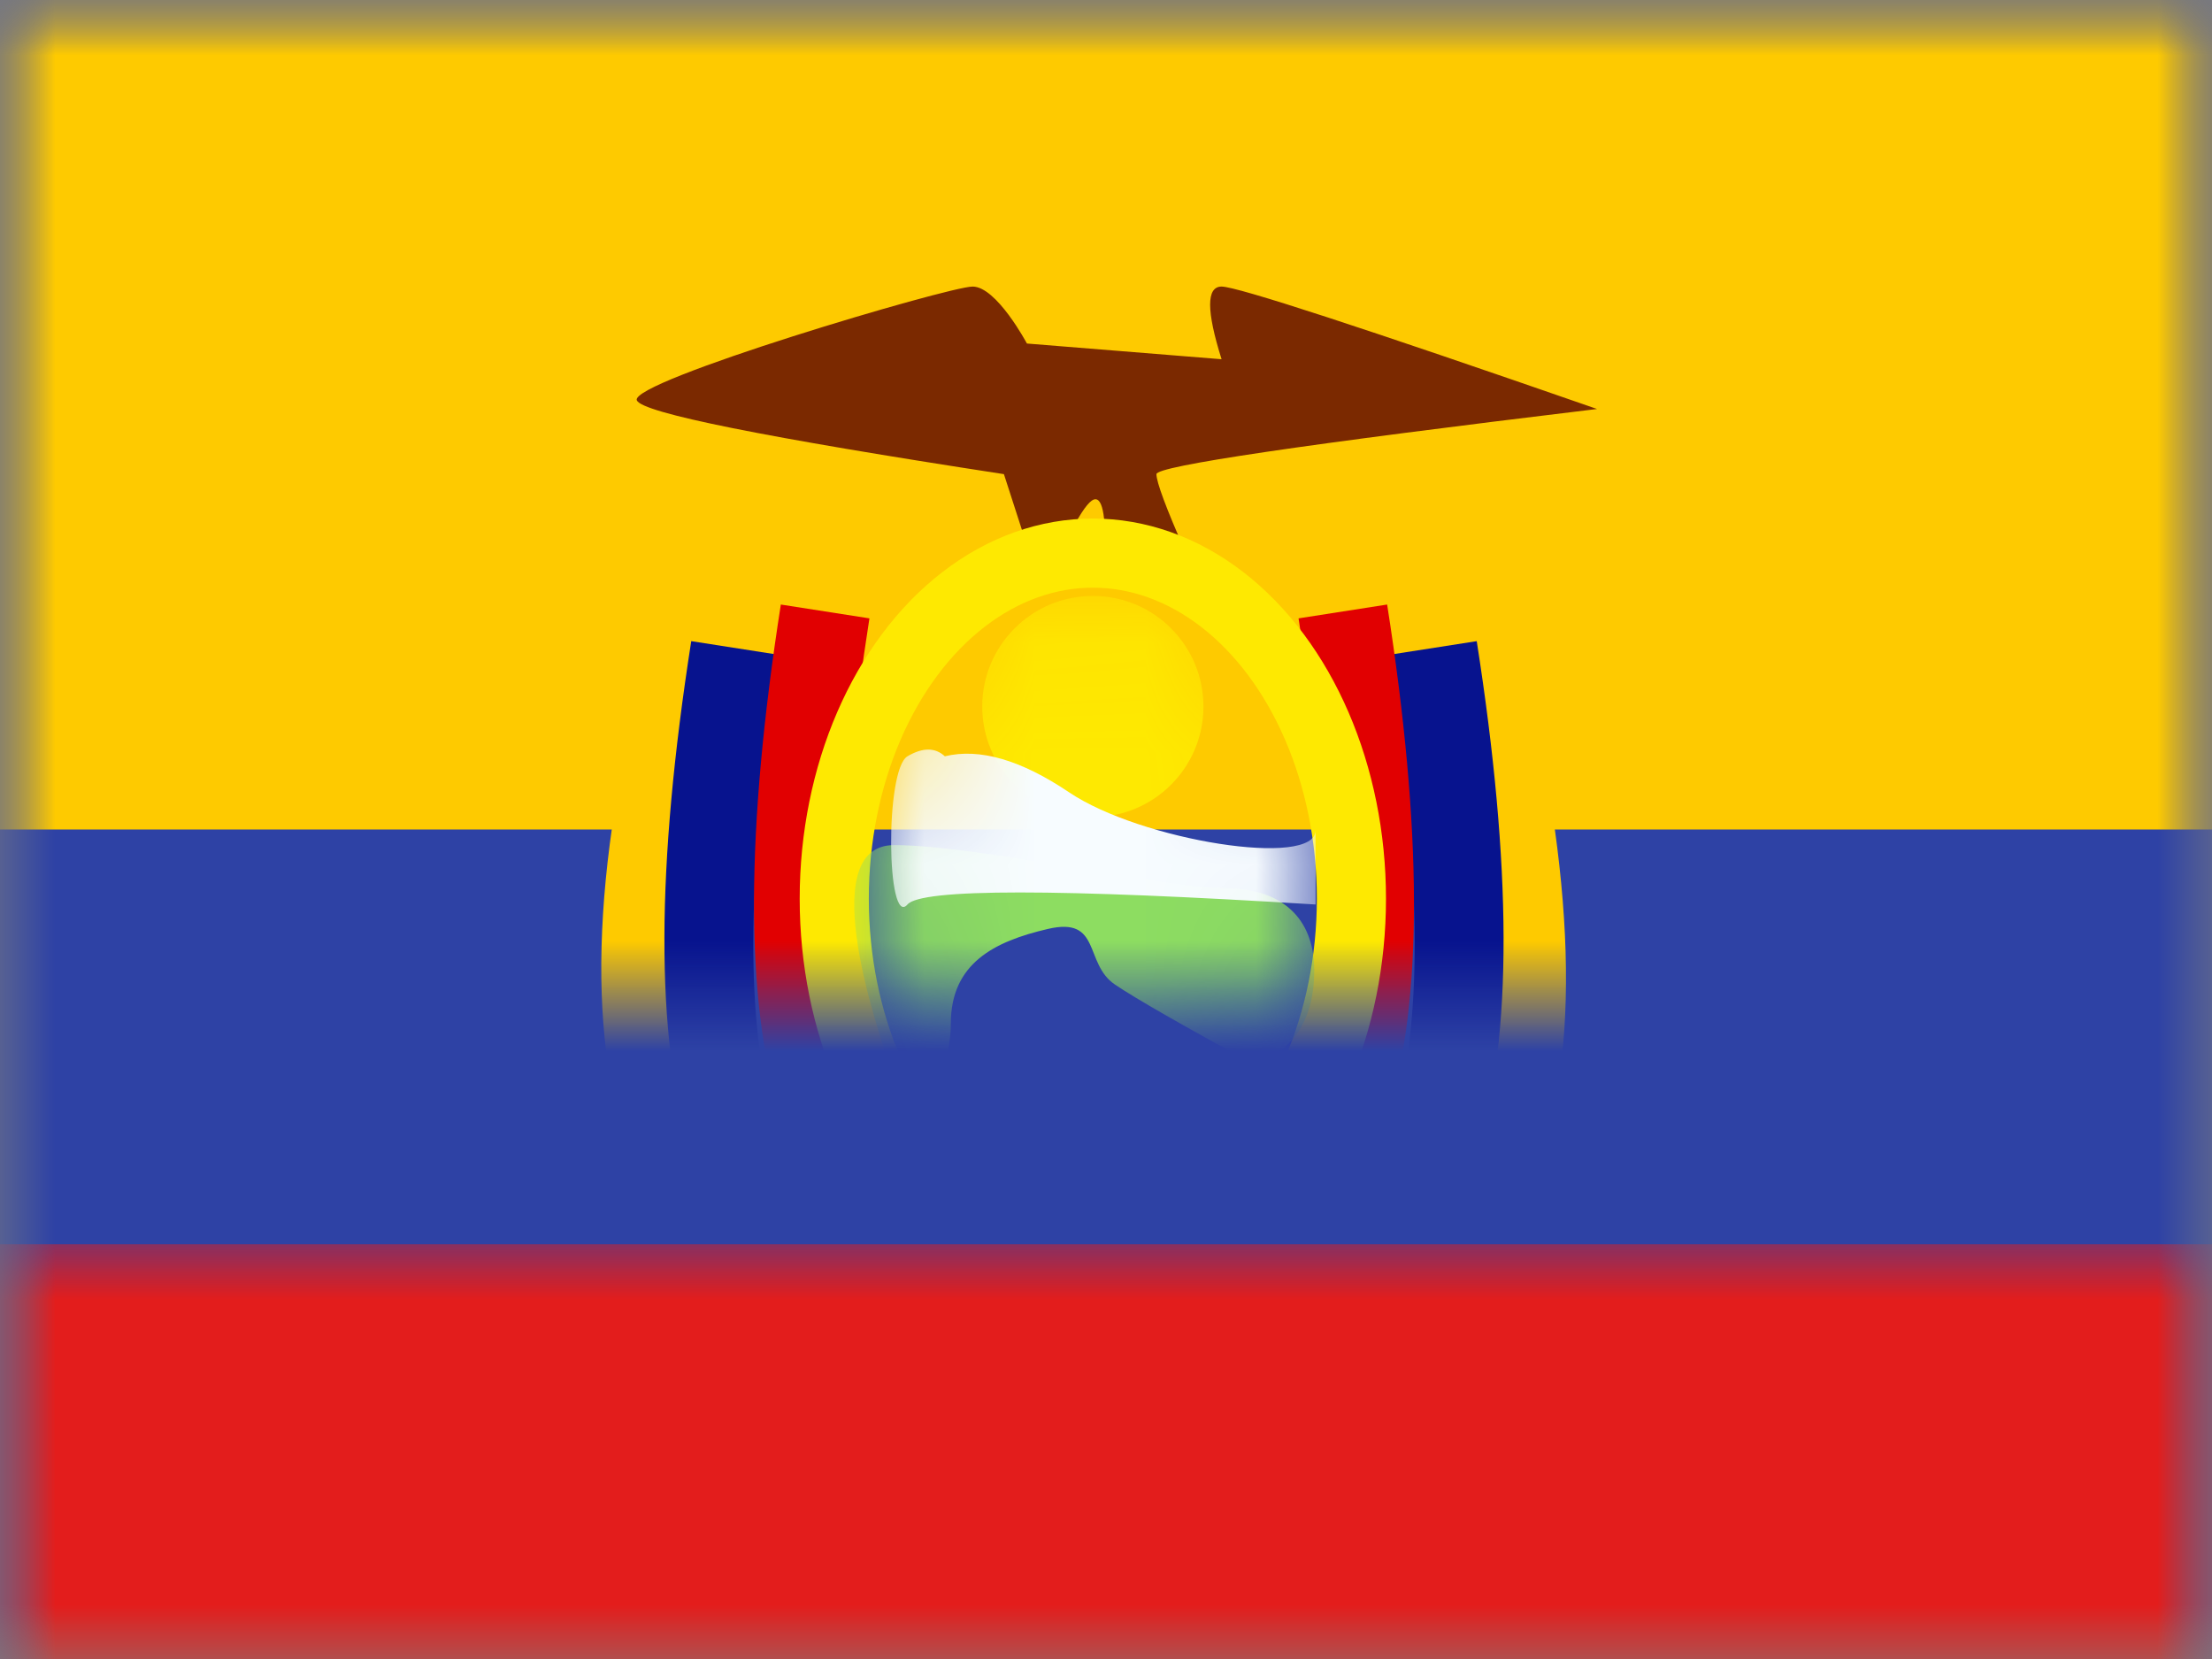 <svg xmlns="http://www.w3.org/2000/svg" xmlns:xlink="http://www.w3.org/1999/xlink" width="20" height="15" viewBox="0 0 20 15">
  <rect x="0" y="0" width="20" height="15" fill="#808080" stroke="none"/>
  <defs>
    <rect id="ec---ecuador-a" width="20" height="15" x="0" y="0"/>
    <rect id="ec---ecuador-c" width="20" height="15" x="0" y="0"/>
    <ellipse id="ec---ecuador-e" cx="2.025" cy="2.813" rx="2.025" ry="2.813"/>
  </defs>
  <g fill="none" fill-rule="evenodd">
    <mask id="ec---ecuador-b" fill="#fff">
      <use xlink:href="#ec---ecuador-a"/>
    </mask>
    <g mask="url(#ec---ecuador-b)">
      <mask id="ec---ecuador-d" fill="#fff">
        <use xlink:href="#ec---ecuador-c"/>
      </mask>
      <use fill="#2E42A5" xlink:href="#ec---ecuador-c"/>
      <rect width="20" height="7.5" fill="#FECA00" mask="url(#ec---ecuador-d)"/>
      <rect width="20" height="3.75" y="11.25" fill="#E31D1C" mask="url(#ec---ecuador-d)"/>
      <g mask="url(#ec---ecuador-d)">
        <g transform="translate(4.5 2.5)">
          <path fill="#7B2900" d="M1.258,1.12 C1.183,0.95 4.077,0.091 4.294,0.091 C4.511,0.091 4.785,0.606 4.785,0.606 C4.785,0.606 5.372,0.653 6.545,0.748 C6.407,0.31 6.407,0.091 6.545,0.091 C6.684,0.091 7.816,0.46 9.94,1.198 C7.284,1.518 5.956,1.714 5.956,1.787 C5.956,1.859 6.043,2.093 6.217,2.488 L5.481,2.73 C5.509,2.253 5.484,2.014 5.404,2.014 C5.324,2.014 5.165,2.3 4.927,2.87 L4.577,1.787 C2.415,1.455 1.308,1.233 1.258,1.12 Z"/>
          <g transform="translate(.162 2.728)">
            <path fill="#FECA00" fill-rule="nonzero" d="M1.108,1.033 L1.896,1.222 C1.072,4.669 1.834,6.323 4.18,6.476 L4.127,7.285 C1.187,7.092 0.181,4.91 1.108,1.033 Z"/>
            <path fill="#07138E" fill-rule="nonzero" d="M1.588,0.569 L2.389,0.694 C1.824,4.302 2.276,5.933 3.544,5.889 L3.572,6.698 C1.547,6.769 0.953,4.626 1.588,0.569 Z"/>
            <path fill="#E10001" fill-rule="nonzero" d="M2.398,0.238 L3.199,0.363 C2.634,3.971 3.086,5.602 4.354,5.558 L4.382,6.367 C2.358,6.439 1.763,4.295 2.398,0.238 Z"/>
            <path fill="#07138E" fill-rule="nonzero" d="M3.902,6.818 L4.708,6.74 C4.775,7.422 4.724,8.011 4.551,8.505 L3.787,8.238 C3.917,7.865 3.958,7.391 3.902,6.818 Z"/>
          </g>
          <g transform="matrix(-1 0 0 1 9.44 2.728)">
            <path stroke="#FECA00" stroke-width=".81" d="M0.502,1.127 C-0.358,4.999 0.537,6.902 3.19,6.835"/>
            <path fill="#07138E" fill-rule="nonzero" d="M0.588,0.569 L1.389,0.694 C0.824,4.302 1.276,5.933 2.544,5.889 L2.572,6.698 C0.547,6.769 -0.047,4.626 0.588,0.569 Z"/>
            <path fill="#E10001" fill-rule="nonzero" d="M1.398,0.238 L2.199,0.363 C1.634,3.971 2.086,5.602 3.354,5.558 L3.382,6.367 C1.358,6.439 0.763,4.295 1.398,0.238 Z"/>
            <path fill="#07138E" fill-rule="nonzero" d="M3.059,6.822 L3.865,6.735 C3.933,7.359 3.881,7.899 3.703,8.353 L2.949,8.059 C3.075,7.736 3.114,7.325 3.059,6.822 Z"/>
          </g>
          <rect width="2.431" height="1.158" x="4.167" y="8.438" fill="#908F89"/>
          <g transform="translate(3.356 2.813)">
            <mask id="ec---ecuador-f" fill="#fff">
              <use xlink:href="#ec---ecuador-e"/>
            </mask>
            <ellipse cx="2.025" cy="2.813" stroke="#FEE901" stroke-width=".625" rx="2.338" ry="3.125"/>
            <path fill="#8DDD61" d="M3.492,4.316 C2.836,3.958 2.413,3.716 2.225,3.589 C1.942,3.398 2.106,2.972 1.619,3.086 C1.132,3.199 0.741,3.398 0.741,3.942 C0.741,4.485 0.359,4.808 0.229,4.437 C0.098,4.065 -0.514,2.328 0.229,2.328 C0.971,2.328 2.707,2.718 3.218,2.718 C3.729,2.718 4.027,2.983 4.027,3.462 C4.027,3.892 3.849,4.177 3.492,4.316 Z" mask="url(#ec---ecuador-f)"/>
            <ellipse cx="2.025" cy="1.075" fill="#FEE901" mask="url(#ec---ecuador-f)" rx="1" ry="1"/>
            <path fill="#F7FCFF" d="M0.687,1.525 C1.001,1.449 1.375,1.558 1.809,1.85 C2.46,2.289 4.039,2.539 4.039,2.194 C4.039,1.965 4.039,2.188 4.039,2.865 C1.704,2.72 0.474,2.72 0.349,2.865 C0.161,3.083 0.143,1.647 0.349,1.525 C0.486,1.444 0.599,1.444 0.687,1.525 Z" mask="url(#ec---ecuador-f)"/>
          </g>
        </g>
      </g>
    </g>
  </g>
</svg>
